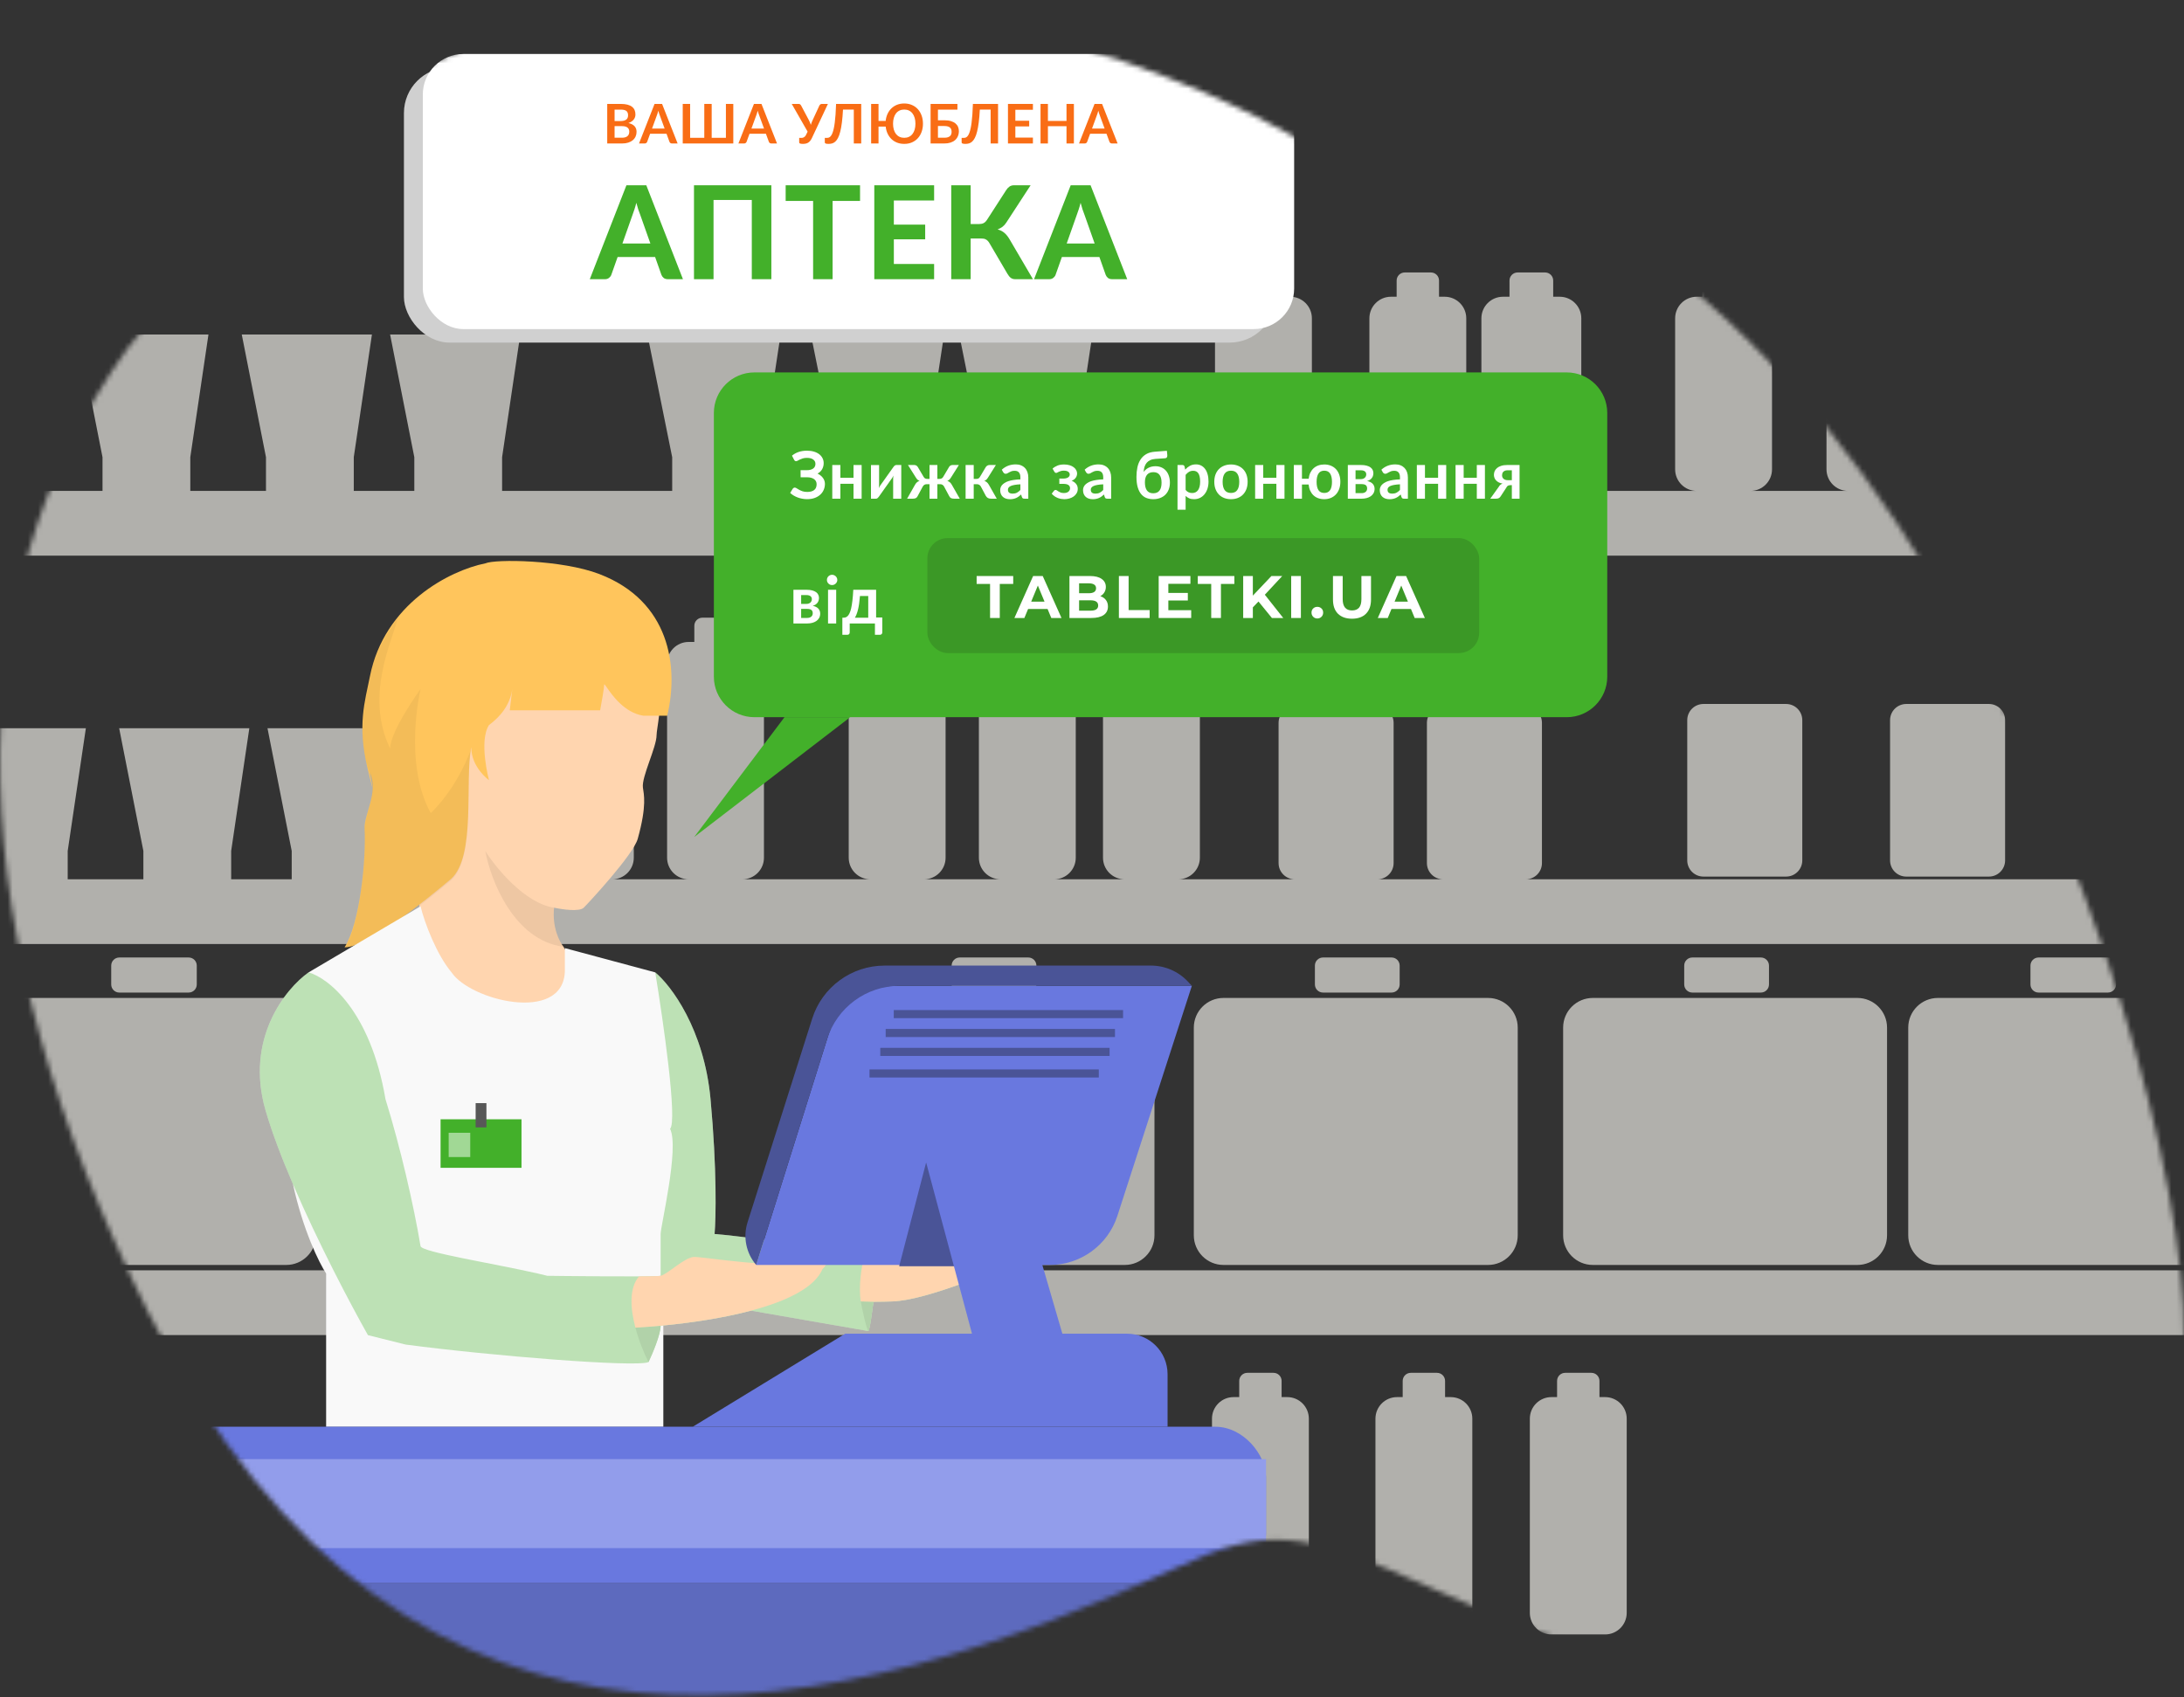 <svg width="431" height="335" viewBox="0 0 431 335" fill="none" xmlns="http://www.w3.org/2000/svg">
<rect x="0" y="0" width="431" height="335" fill="#333333" stroke="none"/>
<mask id="mask0" mask-type="alpha" maskUnits="userSpaceOnUse" x="0" y="0" width="431" height="335">
<path d="M29.272 259.032C80.876 362.3 167.791 339.125 232.279 309.413C249.519 301.47 256.248 301.551 282.519 313.482C397.019 365.482 424.368 298.796 430.046 273.758C439.519 231.982 378.019 24.982 257.019 27.982C257.019 27.982 205.51 -4.293 136.019 0.482C79.438 4.37 59.519 25.982 25.019 68.982C-9.981 117.982 -7.981 184.482 29.272 259.032Z" fill="#EFEEE9"/>
</mask>
<g mask="url(#mask0)">
<path fill-rule="evenodd" clip-rule="evenodd" d="M270.242 62.832C270.242 60.48 272.149 58.573 274.501 58.573H275.619V55.379C275.619 54.497 276.334 53.782 277.216 53.782H282.386C283.268 53.782 283.983 54.497 283.983 55.379V58.573H285.1C287.453 58.573 289.359 60.48 289.359 62.832V92.644C289.359 94.996 287.453 96.903 285.1 96.903H296.605C294.253 96.903 292.346 94.996 292.346 92.644V62.832C292.346 60.48 294.253 58.573 296.605 58.573H297.891V55.379C297.891 54.497 298.606 53.782 299.488 53.782H304.919C305.801 53.782 306.516 54.497 306.516 55.379V58.573H307.802C310.154 58.573 312.06 60.48 312.06 62.832V92.644C312.06 94.996 310.154 96.903 307.802 96.903H334.839C332.487 96.903 330.58 94.996 330.58 92.644V62.832C330.58 60.48 332.487 58.573 334.839 58.573H335.957V55.379C335.957 54.497 336.672 53.782 337.554 53.782H342.723C343.605 53.782 344.32 54.497 344.32 55.379V58.573H345.438C347.79 58.573 349.697 60.48 349.697 62.832V92.644C349.697 94.996 347.79 96.903 345.438 96.903H364.709C362.357 96.903 360.45 94.996 360.45 92.644V62.832C360.45 60.48 362.357 58.573 364.709 58.573H365.995V55.379C365.995 54.497 366.71 53.782 367.592 53.782H373.022C373.904 53.782 374.62 54.497 374.62 55.379V58.573H375.905C378.257 58.573 380.164 60.48 380.164 62.832V92.644C380.164 94.996 378.257 96.903 375.905 96.903H389.202C386.85 96.903 384.943 94.996 384.943 92.644V62.832C384.943 60.48 386.85 58.573 389.202 58.573H390.488V55.379C390.488 54.497 391.203 53.782 392.085 53.782H397.516C398.398 53.782 399.113 54.497 399.113 55.379V58.573H400.399C402.751 58.573 404.658 60.48 404.658 62.832V92.644C404.658 94.996 402.751 96.903 400.399 96.903H425.644C423.292 96.903 421.385 94.996 421.385 92.644V62.832C421.385 60.48 423.292 58.573 425.644 58.573H426.929V55.379C426.929 54.497 427.644 53.782 428.526 53.782H433.957C434.839 53.782 435.554 54.497 435.554 55.379V58.573H436.84C439.192 58.573 441.099 60.48 441.099 62.832V92.644C441.099 94.996 439.192 96.903 436.84 96.903H441.099V109.68H-8.743V96.903H20.23V90.249L15.451 66.026H41.139L37.555 90.249V96.903H52.49V90.249L47.711 66.026H73.399L69.815 90.249V96.903H81.763V90.249L76.984 66.026H102.672L99.087 90.249V96.903H132.653V90.249L127.763 66.026H154.048L150.38 90.249V96.903H164.912V90.249L160.022 66.026H186.308L182.64 90.249V96.903H194.185V90.249L189.295 66.026H215.58L211.913 90.249V96.903H244.034C241.682 96.903 239.775 94.996 239.775 92.644V62.832C239.775 60.48 241.682 58.573 244.034 58.573H245.152V55.379C245.152 54.497 245.867 53.782 246.749 53.782H251.918C252.8 53.782 253.515 54.497 253.515 55.379V58.573H254.633C256.985 58.573 258.892 60.48 258.892 62.832V92.644C258.892 94.996 256.985 96.903 254.633 96.903H274.501C272.149 96.903 270.242 94.996 270.242 92.644V62.832ZM57.568 173.563H45.62V167.973L49.204 143.75H23.516L28.295 167.973V173.563H13.36V167.973L16.945 143.75H-8.743L-3.964 167.973V173.563H-8.743V186.339H441.099V173.563H301.1C302.864 173.563 304.294 172.132 304.294 170.368V142.686C304.294 140.922 302.864 139.492 301.1 139.492H284.787C283.023 139.492 281.593 140.922 281.593 142.686V170.368C281.593 172.132 283.023 173.563 284.787 173.563H271.828C273.592 173.563 275.022 172.132 275.022 170.368V142.686C275.022 140.922 273.592 139.492 271.828 139.492H255.515C253.751 139.492 252.32 140.922 252.32 142.686V170.368C252.32 172.132 253.751 173.563 255.515 173.563H232.529C234.881 173.563 236.788 171.656 236.788 169.304V130.974C236.788 128.622 234.881 126.715 232.529 126.715H231.411V123.521C231.411 122.639 230.696 121.924 229.814 121.924H224.645C223.763 121.924 223.048 122.639 223.048 123.521V126.715H221.93C219.578 126.715 217.671 128.622 217.671 130.974V169.304C217.671 171.656 219.578 173.563 221.93 173.563H208.036C210.388 173.563 212.295 171.656 212.295 169.304V130.974C212.295 128.622 210.388 126.715 208.036 126.715H206.918V123.521C206.918 122.639 206.203 121.924 205.321 121.924H200.152C199.269 121.924 198.554 122.639 198.554 123.521V126.715H197.437C195.085 126.715 193.178 128.622 193.178 130.974V169.304C193.178 171.656 195.085 173.563 197.437 173.563H182.348C184.7 173.563 186.606 171.656 186.606 169.304V130.974C186.606 128.622 184.7 126.715 182.348 126.715H181.23V123.521C181.23 122.639 180.515 121.924 179.633 121.924H174.463C173.581 121.924 172.866 122.639 172.866 123.521V126.715H171.749C169.396 126.715 167.49 128.622 167.49 130.974V169.304C167.49 171.656 169.396 173.563 171.749 173.563H146.504C148.856 173.563 150.762 171.656 150.762 169.304V130.974C150.762 128.622 148.856 126.715 146.504 126.715H145.386V123.521C145.386 122.639 144.671 121.924 143.789 121.924H138.619C137.737 121.924 137.022 122.639 137.022 123.521V126.715H135.904C133.552 126.715 131.646 128.622 131.646 130.974V169.304C131.646 171.656 133.552 173.563 135.904 173.563H120.815C123.167 173.563 125.074 171.656 125.074 169.304V130.974C125.074 128.622 123.167 126.715 120.815 126.715H119.698V123.521C119.698 122.639 118.983 121.924 118.101 121.924H112.931C112.049 121.924 111.334 122.639 111.334 123.521V126.715H110.216C107.864 126.715 105.957 128.622 105.957 130.974V169.304C105.957 171.656 107.864 173.563 110.216 173.563H74.893V167.973L78.477 143.75H52.789L57.568 167.973V173.563ZM-8.743 250.754H441.099V263.531H-8.743V250.754ZM239.178 280.034C239.178 277.682 241.084 275.775 243.437 275.775H244.554V272.581C244.554 271.699 245.269 270.984 246.151 270.984H251.321C252.203 270.984 252.918 271.699 252.918 272.581V275.775H254.036C256.388 275.775 258.294 277.682 258.294 280.034V318.364C258.294 320.716 256.388 322.623 254.036 322.623H243.437C241.084 322.623 239.178 320.716 239.178 318.364V280.034ZM275.696 275.775C273.344 275.775 271.437 277.682 271.437 280.034V318.364C271.437 320.716 273.344 322.623 275.696 322.623H286.295C288.647 322.623 290.554 320.716 290.554 318.364V280.034C290.554 277.682 288.647 275.775 286.295 275.775H285.177V272.581C285.177 271.699 284.462 270.984 283.58 270.984H278.411C277.529 270.984 276.814 271.699 276.814 272.581V275.775H275.696ZM301.905 280.034C301.905 277.682 303.811 275.775 306.164 275.775H307.281V272.581C307.281 271.699 307.996 270.984 308.878 270.984H314.048C314.93 270.984 315.645 271.699 315.645 272.581V275.775H316.763C319.115 275.775 321.022 277.682 321.022 280.034V318.364C321.022 320.716 319.115 322.623 316.763 322.623H306.164C303.811 322.623 301.905 320.716 301.905 318.364V280.034ZM376.19 138.959C374.425 138.959 372.995 140.389 372.995 142.153V169.836C372.995 171.6 374.425 173.03 376.19 173.03H392.502C394.267 173.03 395.697 171.6 395.697 169.836V142.153C395.697 140.389 394.267 138.959 392.502 138.959H376.19ZM413.619 142.153C413.619 140.389 415.049 138.959 416.813 138.959H433.126C434.89 138.959 436.32 140.389 436.32 142.153V169.836C436.32 171.6 434.89 173.03 433.126 173.03H416.813C415.049 173.03 413.619 171.6 413.619 169.836V142.153ZM336.164 138.959C334.4 138.959 332.969 140.389 332.969 142.153V169.836C332.969 171.6 334.4 173.03 336.164 173.03H352.477C354.241 173.03 355.671 171.6 355.671 169.836V142.153C355.671 140.389 354.241 138.959 352.477 138.959H336.164ZM235.593 202.842C235.593 199.608 238.215 196.986 241.449 196.986H293.659C296.893 196.986 299.515 199.608 299.515 202.842V243.834C299.515 247.068 296.893 249.69 293.659 249.69H241.449C238.215 249.69 235.593 247.068 235.593 243.834V202.842ZM261.086 195.922C260.204 195.922 259.489 195.207 259.489 194.324V190.598C259.489 189.716 260.204 189.001 261.086 189.001H274.619C275.501 189.001 276.216 189.716 276.216 190.598V194.324C276.216 195.207 275.501 195.922 274.619 195.922H261.086ZM163.905 202.842C163.905 199.608 166.527 196.986 169.761 196.986H221.971C225.205 196.986 227.827 199.608 227.827 202.842V243.834C227.827 247.068 225.205 249.69 221.971 249.69H169.761C166.527 249.69 163.905 247.068 163.905 243.834V202.842ZM189.398 195.922C188.516 195.922 187.801 195.207 187.801 194.324V190.598C187.801 189.716 188.516 189.001 189.398 189.001H202.931C203.813 189.001 204.528 189.716 204.528 190.598V194.324C204.528 195.207 203.813 195.922 202.931 195.922H189.398ZM308.476 202.842C308.476 199.608 311.098 196.986 314.332 196.986H366.542C369.776 196.986 372.398 199.608 372.398 202.842V243.834C372.398 247.068 369.776 249.69 366.542 249.69H314.332C311.098 249.69 308.476 247.068 308.476 243.834V202.842ZM333.969 195.922C333.087 195.922 332.372 195.207 332.372 194.324V190.598C332.372 189.716 333.087 189.001 333.969 189.001H347.502C348.384 189.001 349.099 189.716 349.099 190.598V194.324C349.099 195.207 348.384 195.922 347.502 195.922H333.969ZM376.58 202.842C376.58 199.608 379.202 196.986 382.436 196.986H435.243C438.477 196.986 441.099 199.608 441.099 202.842V243.834C441.099 247.068 438.477 249.69 435.243 249.69H382.436C379.202 249.69 376.58 247.068 376.58 243.834V202.842ZM402.296 195.922C401.414 195.922 400.699 195.207 400.699 194.324V190.598C400.699 189.716 401.414 189.001 402.296 189.001H415.986C416.868 189.001 417.583 189.716 417.583 190.598V194.324C417.583 195.207 416.868 195.922 415.986 195.922H402.296ZM-2.172 202.842C-2.172 199.608 0.45 196.986 3.684 196.986H56.491C59.725 196.986 62.347 199.608 62.347 202.842V243.834C62.347 247.068 59.725 249.69 56.491 249.69H3.684C0.45 249.69 -2.172 247.068 -2.172 243.834V202.842ZM23.544 195.922C22.662 195.922 21.947 195.207 21.947 194.324V190.598C21.947 189.716 22.662 189.001 23.544 189.001H37.234C38.116 189.001 38.831 189.716 38.831 190.598V194.324C38.831 195.207 38.116 195.922 37.234 195.922H23.544Z" fill="#DDDCD7" fill-opacity="0.74"/>
<path d="M83.791 163.992C84.643 166.761 83.436 174.906 82.727 178.632C83.259 183.867 85.016 194.976 87.784 197.531C91.244 200.725 103.755 203.653 107.481 203.387C111.208 203.121 113.337 195.135 113.603 193.272C113.816 191.782 112.095 188.392 111.208 186.884C110.409 185.908 108.919 182.998 109.345 179.165C110.942 179.52 114.349 180.016 115.2 179.165C116.265 178.1 124.974 168.708 125.848 165.59C127.711 158.935 127.038 156.758 126.873 155.438C126.606 153.308 129.574 147.489 129.574 145.094C129.574 142.698 134.099 126.994 121.056 119.541C108.014 112.088 92.841 114.749 86.986 117.411C81.129 120.073 76.074 131.226 75.806 135.245C75.54 139.238 72.878 151.216 82.194 157.604C82.46 159.024 83.153 162.289 83.791 163.992Z" fill="#FFD5AF"/>
<path d="M109.345 179.165C108.919 182.998 110.41 185.909 111.208 186.885C101.413 185.607 96.834 173.753 95.77 167.986C97.899 171.357 103.595 178.314 109.345 179.165Z" fill="black" fill-opacity="0.07"/>
<path fill-rule="evenodd" clip-rule="evenodd" d="M101.093 136.007L100.599 140.207H114.5H118.433C118.699 138.787 119.231 135.788 119.231 135.149C119.231 134.942 119.411 135.201 119.764 135.712C120.774 137.17 123.205 140.68 126.951 141.271H131.677C134 131.5 132.145 118.646 118.303 113.323C110.85 110.456 97.724 110.342 95.808 111.193C88.71 112.613 75.854 119.228 73 133.5C72 138.5 70.5 143.118 72.5 151.5C74.5 159.882 72.824 152.1 73 152.5C74.755 156.485 71.797 160.777 71.95 163.6C72.273 169.571 71.065 182.247 68 187C72.52 187 83.8 177.9 89 173.5C94 169 91.667 154 93 147.5C93 151.5 96.5 154 96.5 154C96.5 154 94.439 146.303 96.5 143.118C98.736 141.47 100.67 139.132 101.093 136.007Z" fill="#FFC55C"/>
<path d="M68 187.27C72.52 187.27 83.8 178.17 89 173.77C94 169.27 91.667 154.27 93 147.77C90 156.014 85 160.5 85 160.5C79.5 150.5 83 136 83 136C83 136 77 144.274 77 147.77C71.95 137.433 77.333 126.693 78.5 122C69.5 134 71 147.77 73 152.77C74.617 156.813 71.797 161.048 71.95 163.87C72.273 169.842 71.065 182.517 68 187.27Z" fill="black" fill-opacity="0.05"/>
<path d="M60.899 191.939L82.992 178.896C83.79 182.179 86.186 188.479 89.114 191.939C90.949 194.691 96.333 197.186 101.358 197.769C106.539 198.371 111.338 196.942 111.473 191.673V187.148L129.307 191.939C132.413 194.512 138.943 203.119 140.221 216.96C141.498 230.801 141.285 240.472 141.019 243.578C147.851 244.11 162.42 246.399 163.91 247.038C164.952 247.484 167.573 248.002 170.565 247.867C172.927 247.761 175.521 247.248 177.752 245.973C179.615 244.909 180.946 245.973 181.744 245.973C182.383 245.973 184.672 247.393 185.737 248.103C189.996 247.837 198.62 247.038 199.046 245.973C199.578 244.643 203.039 247.837 200.111 249.168C197.183 250.498 183.075 256.621 176.155 256.887C175.091 256.928 173.821 256.949 172.428 256.955C172.215 257.435 171.807 262.078 171.363 262.743L148.206 258.71C142.712 260.17 136.452 261.099 130.904 261.637V281.641H64.359V251.383C63.008 249.314 59.806 242.886 57.808 233.729C55.578 228.534 53.638 223.455 52.381 219.089C48.336 205.035 56.374 195.133 60.899 191.939Z" fill="#F9F9F9"/>
<path opacity="0.5" d="M52.381 219.092C48.336 205.038 56.374 195.136 60.899 191.942C64.728 193.006 73.122 199.501 76.071 216.962C78.999 226.367 81.661 237.991 82.992 245.976C83.19 247.162 97.621 249.433 106.15 251.385C106.809 251.536 107.433 251.685 108.013 251.832C108.866 251.843 109.859 251.855 110.941 251.867C115.683 251.917 122.145 251.965 126.113 251.945C128.399 251.934 130.032 251.9 130.372 251.832V243.58C130.372 241.983 134.098 226.545 132.235 222.818C133.726 221.339 130.904 201.617 129.307 191.942C132.413 194.515 138.943 203.121 140.221 216.962C141.498 230.804 141.285 240.475 141.019 243.58C147.851 244.113 162.42 246.402 163.91 247.041C164.952 247.487 167.573 248.005 170.565 247.87C172.927 247.764 175.521 247.251 177.752 245.976C179.615 244.911 180.946 245.976 181.744 245.976C182.383 245.976 184.672 247.396 185.737 248.105C189.996 247.839 198.62 247.041 199.046 245.976C199.578 244.645 203.039 247.839 200.111 249.17C197.183 250.501 183.075 256.623 176.155 256.889C175.091 256.93 173.821 256.951 172.428 256.957C172.215 257.438 171.807 262.081 171.363 262.745L148.206 258.713C142.712 260.172 136.452 261.101 130.904 261.639C130.726 261.657 130.549 261.674 130.372 261.69C130.372 263.401 128.775 267.188 127.976 268.867C125.634 269.932 96.922 267.642 80.064 265.407L72.611 263.544C69.125 257.366 62.755 245.261 57.808 233.732C55.578 228.536 53.638 223.458 52.381 219.092Z" fill="#43B02A" fill-opacity="0.65"/>
<path d="M130.372 261.687C128.888 261.826 127.458 261.936 126.113 262.021C125.871 262.036 125.63 262.051 125.393 262.065C126.09 264.709 127.135 267.211 127.977 268.865C128.775 267.185 130.372 263.398 130.372 261.687Z" fill="#B1D2A9"/>
<path d="M172.429 256.955C172.216 257.435 171.808 262.078 171.364 262.742C170.886 262.053 170.054 257.958 169.883 256.951L169.873 256.886L172.429 256.955Z" fill="#B1D2A9"/>
<path d="M159.385 249.17C164.07 248.105 163.289 249.614 162.313 250.501C161.256 252.989 158.402 254.992 154.594 256.591C154.132 256.785 153.655 256.973 153.166 257.155C151.622 257.731 149.953 258.249 148.206 258.713C142.712 260.172 136.452 261.101 130.904 261.639C130.726 261.657 130.548 261.673 130.372 261.69C128.887 261.828 127.458 261.939 126.113 262.024C125.87 262.039 125.63 262.054 125.392 262.067C124.4 258.303 124.112 254.249 126.113 251.945C128.398 251.933 130.032 251.9 130.372 251.832C131.703 251.566 135.163 248.105 137.026 248.105C138.889 248.105 153.529 250.501 159.385 249.17Z" fill="#FFD5AF"/>
<path d="M181.744 245.976C180.946 245.976 179.615 244.911 177.752 245.976C175.521 247.251 172.927 247.763 170.565 247.87C170.036 249.913 169.378 253.864 169.872 256.889L172.428 256.957C173.821 256.951 175.091 256.93 176.155 256.889C183.075 256.623 197.183 250.501 200.111 249.17C203.039 247.839 199.578 244.645 199.046 245.976C198.62 247.041 189.996 247.839 185.737 248.105C184.672 247.396 182.383 245.976 181.744 245.976Z" fill="#FFD5AF"/>
<rect x="86.945" y="220.936" width="15.971" height="9.582" fill="#43B02A"/>
<rect x="93.866" y="217.747" width="2.129" height="4.791" fill="#585858"/>
<rect opacity="0.5" x="88.542" y="223.6" width="4.259" height="4.791" fill="white"/>
<rect x="79.713" y="13.322" width="171.952" height="54.301" rx="9" fill="#D0D0D0"/>
<rect x="83.44" y="10.659" width="171.952" height="54.301" rx="8" fill="white"/>
<path d="M122.753 27.187C123.023 27.187 123.25 27.155 123.434 27.09C123.617 27.025 123.763 26.939 123.871 26.831C123.983 26.723 124.062 26.597 124.109 26.453C124.159 26.309 124.184 26.156 124.184 25.994C124.184 25.825 124.157 25.673 124.103 25.54C124.049 25.404 123.965 25.288 123.85 25.195C123.734 25.098 123.585 25.024 123.401 24.973C123.221 24.923 123.004 24.898 122.748 24.898H121.285V27.187H122.753ZM121.285 21.636V23.893H122.44C122.937 23.893 123.311 23.803 123.563 23.623C123.819 23.443 123.947 23.157 123.947 22.765C123.947 22.358 123.832 22.068 123.601 21.895C123.371 21.723 123.011 21.636 122.521 21.636H121.285ZM122.521 20.513C123.032 20.513 123.47 20.562 123.833 20.659C124.197 20.756 124.494 20.895 124.724 21.075C124.958 21.255 125.129 21.473 125.237 21.728C125.345 21.984 125.399 22.272 125.399 22.592C125.399 22.776 125.372 22.952 125.318 23.121C125.264 23.287 125.18 23.443 125.064 23.591C124.953 23.735 124.809 23.866 124.632 23.985C124.46 24.104 124.253 24.205 124.011 24.288C125.084 24.529 125.621 25.108 125.621 26.026C125.621 26.357 125.558 26.663 125.432 26.944C125.306 27.225 125.122 27.468 124.881 27.673C124.64 27.875 124.343 28.033 123.99 28.148C123.637 28.264 123.234 28.321 122.78 28.321H119.832V20.513H122.521Z" fill="#F96D15"/>
<path d="M131.16 25.373L130.21 22.776C130.163 22.66 130.114 22.524 130.064 22.365C130.013 22.207 129.963 22.036 129.913 21.852C129.866 22.036 129.817 22.209 129.767 22.371C129.716 22.529 129.668 22.668 129.621 22.786L128.676 25.373H131.16ZM133.725 28.321H132.602C132.476 28.321 132.373 28.291 132.294 28.229C132.215 28.165 132.155 28.085 132.116 27.992L131.533 26.399H128.298L127.715 27.992C127.686 28.075 127.63 28.15 127.548 28.218C127.465 28.287 127.36 28.321 127.234 28.321H126.106L129.173 20.513H130.658L133.725 28.321Z" fill="#F96D15"/>
<path d="M144.712 20.513V28.321H134.734V20.513H136.191V27.203H138.988V20.513H140.446V27.203H143.254V20.513H144.712Z" fill="#F96D15"/>
<path d="M150.776 25.373L149.825 22.776C149.778 22.66 149.73 22.524 149.679 22.365C149.629 22.207 149.579 22.036 149.528 21.852C149.481 22.036 149.433 22.209 149.382 22.371C149.332 22.529 149.283 22.668 149.237 22.786L148.292 25.373H150.776ZM153.34 28.321H152.217C152.091 28.321 151.989 28.291 151.909 28.229C151.83 28.165 151.771 28.085 151.731 27.992L151.148 26.399H147.914L147.331 27.992C147.302 28.075 147.246 28.15 147.163 28.218C147.08 28.287 146.976 28.321 146.85 28.321H145.721L148.788 20.513H150.273L153.34 28.321Z" fill="#F96D15"/>
<path d="M163.384 20.513L160.231 27.236C160.119 27.47 160.001 27.662 159.875 27.814C159.749 27.965 159.612 28.084 159.464 28.17C159.32 28.256 159.164 28.316 158.995 28.348C158.829 28.384 158.651 28.402 158.46 28.402C158.201 28.402 158.012 28.379 157.893 28.332C157.774 28.285 157.715 28.217 157.715 28.127V27.22H158.136C158.215 27.22 158.296 27.212 158.379 27.198C158.462 27.183 158.543 27.155 158.622 27.111C158.705 27.068 158.784 27.007 158.86 26.928C158.935 26.849 159.005 26.744 159.07 26.615L159.378 25.988L156.246 20.513H157.607C157.733 20.513 157.834 20.544 157.909 20.605C157.985 20.666 158.048 20.744 158.098 20.837L159.616 23.699C159.698 23.857 159.772 24.014 159.837 24.169C159.905 24.323 159.965 24.482 160.015 24.644C160.109 24.32 160.229 24.005 160.377 23.699L161.7 20.837C161.739 20.758 161.799 20.684 161.878 20.616C161.957 20.547 162.058 20.513 162.18 20.513H163.384Z" fill="#F96D15"/>
<path d="M169.957 28.321H168.494V21.631H166.361C166.31 22.61 166.238 23.458 166.145 24.174C166.055 24.887 165.945 25.495 165.815 25.999C165.689 26.5 165.544 26.906 165.378 27.22C165.216 27.533 165.038 27.777 164.843 27.954C164.649 28.127 164.44 28.245 164.217 28.31C163.994 28.372 163.76 28.402 163.515 28.402C163.256 28.402 163.067 28.379 162.948 28.332C162.829 28.285 162.77 28.217 162.77 28.127V27.22H163.186C163.279 27.22 163.373 27.209 163.467 27.187C163.564 27.166 163.659 27.12 163.753 27.052C163.85 26.98 163.944 26.878 164.034 26.744C164.127 26.611 164.215 26.433 164.298 26.21C164.385 25.983 164.464 25.706 164.536 25.378C164.611 25.051 164.678 24.657 164.736 24.196C164.797 23.735 164.849 23.202 164.892 22.597C164.939 21.989 164.973 21.294 164.995 20.513H169.957V28.321Z" fill="#F96D15"/>
<path d="M178.447 27.203C178.792 27.203 179.102 27.139 179.375 27.009C179.649 26.879 179.879 26.694 180.067 26.453C180.257 26.212 180.403 25.92 180.504 25.578C180.605 25.233 180.655 24.846 180.655 24.417C180.655 23.989 180.605 23.604 180.504 23.262C180.403 22.916 180.257 22.623 180.067 22.381C179.879 22.137 179.649 21.95 179.375 21.82C179.102 21.69 178.792 21.625 178.447 21.625C178.101 21.625 177.792 21.69 177.518 21.82C177.244 21.95 177.012 22.137 176.821 22.381C176.634 22.623 176.49 22.916 176.389 23.262C176.289 23.604 176.238 23.989 176.238 24.417C176.238 24.846 176.289 25.233 176.389 25.578C176.49 25.92 176.634 26.212 176.821 26.453C177.012 26.694 177.244 26.879 177.518 27.009C177.792 27.139 178.101 27.203 178.447 27.203ZM174.78 23.872C174.834 23.368 174.957 22.905 175.148 22.484C175.342 22.063 175.598 21.699 175.914 21.393C176.231 21.087 176.602 20.85 177.027 20.68C177.455 20.511 177.928 20.427 178.447 20.427C179.012 20.427 179.521 20.528 179.975 20.729C180.432 20.927 180.821 21.204 181.141 21.561C181.462 21.917 181.708 22.34 181.881 22.83C182.054 23.316 182.14 23.845 182.14 24.417C182.14 24.989 182.054 25.52 181.881 26.01C181.708 26.496 181.462 26.917 181.141 27.273C180.821 27.626 180.432 27.904 179.975 28.105C179.521 28.303 179.012 28.402 178.447 28.402C177.932 28.402 177.46 28.319 177.032 28.154C176.607 27.985 176.236 27.749 175.92 27.446C175.607 27.144 175.353 26.784 175.158 26.366C174.964 25.949 174.84 25.49 174.786 24.989H173.371V28.321H171.913V20.513H173.371V23.872H174.78Z" fill="#F96D15"/>
<path d="M186.367 27.187C186.637 27.187 186.862 27.158 187.042 27.101C187.226 27.04 187.373 26.957 187.485 26.852C187.596 26.748 187.676 26.626 187.722 26.485C187.769 26.345 187.793 26.194 187.793 26.032C187.793 25.855 187.769 25.695 187.722 25.551C187.676 25.407 187.596 25.287 187.485 25.189C187.373 25.088 187.227 25.011 187.047 24.957C186.867 24.903 186.642 24.876 186.372 24.876H185.098V27.187H186.367ZM186.372 23.742C186.88 23.742 187.314 23.798 187.674 23.91C188.037 24.021 188.333 24.174 188.559 24.369C188.79 24.559 188.959 24.786 189.067 25.049C189.175 25.308 189.229 25.587 189.229 25.886C189.229 26.253 189.164 26.586 189.034 26.885C188.908 27.183 188.723 27.441 188.478 27.657C188.234 27.869 187.933 28.033 187.577 28.148C187.224 28.264 186.821 28.321 186.367 28.321H183.646V20.513H188.943V21.636H185.098V23.742H186.372Z" fill="#F96D15"/>
<path d="M196.96 28.321H195.497V21.631H193.364C193.313 22.61 193.241 23.458 193.148 24.174C193.058 24.887 192.948 25.495 192.818 25.999C192.692 26.5 192.547 26.906 192.381 27.22C192.219 27.533 192.041 27.777 191.846 27.954C191.652 28.127 191.443 28.245 191.22 28.31C190.997 28.372 190.763 28.402 190.518 28.402C190.259 28.402 190.07 28.379 189.951 28.332C189.832 28.285 189.773 28.217 189.773 28.127V27.22H190.189C190.282 27.22 190.376 27.209 190.47 27.187C190.567 27.166 190.662 27.12 190.756 27.052C190.853 26.98 190.946 26.878 191.036 26.744C191.13 26.611 191.218 26.433 191.301 26.21C191.387 25.983 191.467 25.706 191.539 25.378C191.614 25.051 191.681 24.657 191.738 24.196C191.8 23.735 191.852 23.202 191.895 22.597C191.942 21.989 191.976 21.294 191.998 20.513H196.96V28.321Z" fill="#F96D15"/>
<path d="M200.374 21.669V23.834H203.106V24.952H200.374V27.16H203.841V28.321H198.916V20.513H203.841V21.669H200.374Z" fill="#F96D15"/>
<path d="M211.926 20.513V28.321H210.468V24.909H206.802V28.321H205.344V20.513H206.802V23.872H210.468V20.513H211.926Z" fill="#F96D15"/>
<path d="M217.99 25.373L217.04 22.776C216.993 22.66 216.944 22.524 216.894 22.365C216.843 22.207 216.793 22.036 216.743 21.852C216.696 22.036 216.647 22.209 216.597 22.371C216.546 22.529 216.498 22.668 216.451 22.786L215.506 25.373H217.99ZM220.555 28.321H219.432C219.306 28.321 219.203 28.291 219.124 28.229C219.045 28.165 218.985 28.085 218.946 27.992L218.362 26.399H215.128L214.545 27.992C214.516 28.075 214.46 28.15 214.378 28.218C214.295 28.287 214.19 28.321 214.064 28.321H212.936L216.003 20.513H217.488L220.555 28.321Z" fill="#F96D15"/>
<path d="M128.349 48.07L126.343 42.397C126.223 42.099 126.096 41.75 125.959 41.349C125.832 40.941 125.704 40.502 125.576 40.033C125.457 40.511 125.329 40.953 125.193 41.362C125.065 41.771 124.942 42.125 124.822 42.423L122.829 48.07H128.349ZM134.775 55.11H131.811C131.479 55.11 131.206 55.033 130.993 54.88C130.789 54.718 130.636 54.514 130.533 54.267L129.281 50.727H121.884L120.632 54.267C120.555 54.48 120.406 54.675 120.184 54.854C119.971 55.025 119.703 55.11 119.379 55.11H116.39L123.621 36.571H127.544L134.775 55.11Z" fill="#43B02A"/>
<path d="M152.222 55.11H148.363V39.471H140.812V55.11H136.954V36.571H152.222V55.11Z" fill="#43B02A"/>
<path d="M169.726 39.663H164.309V55.11H160.463V39.663H155.046V36.571H169.726V39.663Z" fill="#43B02A"/>
<path d="M176.396 39.574V44.339H182.58V47.239H176.396V52.107H184.343V55.11H172.537V36.571H184.343V39.574H176.396Z" fill="#43B02A"/>
<path d="M203.846 55.11H200.345C199.996 55.11 199.702 55.02 199.463 54.842C199.225 54.654 199.003 54.382 198.799 54.024L195.26 47.993C195.158 47.815 195.047 47.665 194.928 47.546C194.817 47.427 194.693 47.333 194.557 47.265C194.429 47.188 194.28 47.137 194.11 47.112C193.948 47.086 193.765 47.073 193.56 47.073H191.555V55.11H187.722V36.571H191.555V44.224H193.228C193.56 44.224 193.85 44.165 194.097 44.045C194.344 43.926 194.574 43.705 194.787 43.381L198.531 37.58C198.709 37.282 198.927 37.039 199.182 36.852C199.438 36.665 199.744 36.571 200.102 36.571H203.386L198.582 43.943C198.369 44.275 198.117 44.552 197.828 44.774C197.538 44.987 197.219 45.157 196.87 45.285C197.415 45.429 197.875 45.668 198.249 46C198.624 46.324 198.978 46.779 199.31 47.367L203.846 55.11Z" fill="#43B02A"/>
<path d="M216.023 48.07L214.017 42.397C213.898 42.099 213.77 41.75 213.634 41.349C213.506 40.941 213.378 40.502 213.251 40.033C213.131 40.511 213.004 40.953 212.867 41.362C212.739 41.771 212.616 42.125 212.497 42.423L210.504 48.07H216.023ZM222.45 55.11H219.486C219.153 55.11 218.881 55.033 218.668 54.88C218.463 54.718 218.31 54.514 218.208 54.267L216.956 50.727H209.558L208.306 54.267C208.229 54.48 208.08 54.675 207.859 54.854C207.646 55.025 207.378 55.11 207.054 55.11H204.064L211.296 36.571H215.218L222.45 55.11Z" fill="#43B02A"/>
<path d="M220.508 240.001L235.206 194.59H176.81C170.694 194.59 165.285 198.561 163.453 204.396L149.23 249.689H207.188C213.259 249.689 218.639 245.777 220.508 240.001Z" fill="#6978DF"/>
<path d="M160.284 201.061L147.521 241.285C146.598 244.193 147.244 247.372 149.23 249.689L163.233 205.097C165.196 198.844 170.991 194.59 177.544 194.59H235.206L234.445 193.774C232.553 191.748 229.906 190.598 227.134 190.598H174.581C168.045 190.598 162.261 194.831 160.284 201.061Z" fill="#4A5497"/>
<rect width="45.251" height="1.597" transform="matrix(-1 0 0 1 221.631 199.378)" fill="#4A5497"/>
<rect width="45.251" height="1.597" transform="matrix(-1 0 0 1 220.034 203.106)" fill="#4A5497"/>
<rect width="45.251" height="1.597" transform="matrix(-1 0 0 1 218.97 206.835)" fill="#4A5497"/>
<rect width="45.251" height="1.597" transform="matrix(-1 0 0 1 216.84 211.094)" fill="#4A5497"/>
<path d="M177.445 249.95L182.769 229.454L200.869 249.95H177.445Z" fill="#4A5497"/>
<path d="M209.652 263.259L199.803 229.454H182.768L191.818 263.259H166.797L136.719 281.625H166.797H230.414V271.259C230.414 266.84 226.832 263.259 222.414 263.259H209.652Z" fill="#6978DF"/>
<rect width="205.49" height="22.891" transform="matrix(1 0 0 -1 38.501 335.398)" fill="#5D6ABE"/>
<rect x="32.112" y="281.627" width="217.735" height="30.877" rx="10" fill="#6978DF"/>
<rect width="217.735" height="17.568" transform="matrix(1 0 0 -1 32.112 305.587)" fill="#929DEB"/>
<path d="M140.879 81.511C140.879 77.093 144.461 73.511 148.879 73.511H309.182C313.6 73.511 317.182 77.093 317.182 81.511V133.569C317.182 137.987 313.6 141.569 309.182 141.569H167.778H154.815H148.879C144.461 141.569 140.879 137.987 140.879 133.569V81.511Z" fill="#43B02A"/>
<path d="M154.815 141.569L136.99 165.227L167.778 141.569H154.815Z" fill="#43B02A"/>
<path d="M156.293 89.947C156.656 89.636 157.086 89.394 157.583 89.221C158.084 89.048 158.64 88.962 159.249 88.962C159.754 88.962 160.21 89.022 160.617 89.143C161.027 89.264 161.375 89.435 161.66 89.655C161.945 89.871 162.164 90.13 162.315 90.433C162.47 90.731 162.548 91.06 162.548 91.418C162.548 91.859 162.447 92.259 162.243 92.617C162.045 92.972 161.742 93.259 161.336 93.479C161.552 93.583 161.749 93.706 161.926 93.849C162.107 93.987 162.261 94.143 162.386 94.316C162.516 94.484 162.615 94.668 162.684 94.867C162.758 95.065 162.794 95.277 162.794 95.502C162.794 95.925 162.714 96.321 162.555 96.688C162.399 97.055 162.17 97.375 161.868 97.647C161.569 97.919 161.202 98.135 160.766 98.295C160.329 98.451 159.83 98.529 159.268 98.529C158.94 98.529 158.618 98.498 158.303 98.438C157.991 98.382 157.693 98.3 157.408 98.192C157.123 98.084 156.855 97.954 156.604 97.803C156.354 97.651 156.131 97.483 155.937 97.297L156.449 96.461C156.496 96.4 156.553 96.351 156.617 96.312C156.686 96.269 156.762 96.247 156.844 96.247C156.957 96.247 157.08 96.293 157.214 96.383C157.348 96.47 157.51 96.567 157.7 96.675C157.89 96.783 158.115 96.882 158.374 96.973C158.637 97.059 158.953 97.103 159.32 97.103C159.904 97.103 160.355 96.977 160.675 96.727C160.995 96.476 161.155 96.091 161.155 95.573C161.155 95.361 161.111 95.171 161.025 95.003C160.938 94.834 160.815 94.692 160.655 94.575C160.496 94.458 160.301 94.37 160.072 94.309C159.847 94.244 159.597 94.212 159.32 94.212H157.998L157.991 92.812H159.197C159.737 92.812 160.159 92.706 160.461 92.494C160.768 92.278 160.921 91.967 160.921 91.561C160.921 91.202 160.776 90.917 160.487 90.705C160.202 90.489 159.787 90.381 159.242 90.381C158.927 90.381 158.655 90.416 158.426 90.485C158.201 90.554 158.004 90.63 157.836 90.712C157.672 90.79 157.531 90.863 157.415 90.932C157.302 91.001 157.201 91.036 157.11 91.036C157.024 91.036 156.95 91.014 156.89 90.971C156.829 90.928 156.773 90.863 156.721 90.776L156.293 89.947Z" fill="white"/>
<path d="M170.038 91.788V98.438H168.437V95.495H165.845V98.438H164.244V91.788H165.845V94.309H168.437V91.788H170.038Z" fill="white"/>
<path d="M177.86 91.788V98.438H176.259V94.555C176.259 94.456 176.263 94.348 176.271 94.231C176.284 94.11 176.3 93.989 176.317 93.868C176.23 94.067 176.135 94.242 176.032 94.393C176.023 94.402 175.98 94.463 175.902 94.575C175.824 94.683 175.723 94.823 175.597 94.996C175.476 95.169 175.338 95.366 175.183 95.586C175.027 95.802 174.869 96.022 174.709 96.247C174.333 96.779 173.908 97.379 173.433 98.049C173.372 98.14 173.292 98.228 173.193 98.315C173.098 98.401 172.987 98.444 172.862 98.444H171.883V91.794H173.484V95.677C173.484 95.776 173.478 95.886 173.465 96.007C173.456 96.124 173.443 96.243 173.426 96.364C173.521 96.152 173.616 95.977 173.711 95.839C173.716 95.83 173.757 95.772 173.834 95.664C173.912 95.556 174.012 95.415 174.133 95.242C174.258 95.07 174.398 94.875 174.554 94.659C174.709 94.439 174.867 94.214 175.027 93.985C175.403 93.454 175.831 92.853 176.31 92.183C176.371 92.088 176.451 91.999 176.55 91.917C176.65 91.831 176.762 91.788 176.887 91.788H177.86Z" fill="white"/>
<path d="M189.404 98.438H188.295C188.01 98.438 187.794 98.395 187.647 98.308C187.5 98.222 187.383 98.081 187.297 97.887L186.312 96.046C186.23 95.886 186.119 95.767 185.981 95.69C185.847 95.612 185.69 95.573 185.508 95.573H184.983V98.438H183.434V95.573H182.902C182.725 95.573 182.567 95.612 182.429 95.69C182.291 95.767 182.181 95.886 182.099 96.046L181.113 97.887C181.027 98.081 180.91 98.222 180.763 98.308C180.617 98.395 180.4 98.438 180.115 98.438H179.013L180.569 95.696C180.677 95.502 180.8 95.342 180.938 95.216C181.077 95.087 181.254 94.987 181.47 94.918C181.31 94.862 181.174 94.782 181.062 94.678C180.949 94.57 180.841 94.43 180.737 94.257L179.182 91.788H180.446C180.593 91.788 180.727 91.827 180.848 91.904C180.973 91.978 181.07 92.079 181.139 92.209L182.267 94.121C182.349 94.259 182.444 94.363 182.552 94.432C182.665 94.497 182.812 94.529 182.993 94.529H183.434V91.788H184.983V94.529H185.391C185.573 94.529 185.722 94.497 185.839 94.432C185.96 94.363 186.061 94.259 186.143 94.121L187.271 92.209C187.34 92.079 187.435 91.978 187.556 91.904C187.682 91.827 187.82 91.788 187.971 91.788H189.229L187.673 94.257C187.569 94.43 187.461 94.57 187.349 94.678C187.236 94.782 187.1 94.862 186.94 94.918C187.157 94.987 187.334 95.087 187.472 95.216C187.61 95.342 187.733 95.502 187.841 95.696L189.404 98.438Z" fill="white"/>
<path d="M194.529 92.209C194.607 92.084 194.713 91.982 194.847 91.904C194.981 91.827 195.123 91.788 195.274 91.788H196.532L194.983 94.257C194.875 94.43 194.765 94.57 194.652 94.678C194.54 94.782 194.404 94.864 194.244 94.925C194.46 94.99 194.637 95.087 194.775 95.216C194.914 95.342 195.039 95.502 195.151 95.696L196.707 98.438H195.599C195.318 98.438 195.099 98.39 194.944 98.295C194.788 98.2 194.657 98.064 194.548 97.887L193.57 96.046C193.483 95.886 193.371 95.767 193.233 95.69C193.099 95.612 192.941 95.573 192.76 95.573H192.157V98.438H190.556V91.788H192.157V94.529H192.675C192.857 94.529 193.002 94.497 193.11 94.432C193.222 94.363 193.317 94.259 193.395 94.121L194.529 92.209Z" fill="white"/>
<path d="M201.367 95.599C200.904 95.621 200.516 95.662 200.2 95.722C199.885 95.778 199.632 95.852 199.442 95.942C199.252 96.033 199.116 96.139 199.033 96.26C198.951 96.381 198.91 96.513 198.91 96.655C198.91 96.936 198.992 97.137 199.157 97.258C199.325 97.379 199.543 97.44 199.811 97.44C200.14 97.44 200.423 97.381 200.66 97.265C200.902 97.144 201.138 96.962 201.367 96.72V95.599ZM197.698 92.715C198.463 92.014 199.383 91.665 200.459 91.665C200.848 91.665 201.196 91.729 201.503 91.859C201.81 91.984 202.069 92.162 202.281 92.391C202.492 92.615 202.652 92.885 202.76 93.201C202.873 93.516 202.929 93.862 202.929 94.238V98.438H202.203C202.052 98.438 201.935 98.416 201.853 98.373C201.771 98.326 201.706 98.233 201.659 98.094L201.516 97.615C201.347 97.766 201.183 97.9 201.023 98.017C200.863 98.129 200.697 98.224 200.524 98.302C200.351 98.38 200.166 98.438 199.967 98.477C199.772 98.52 199.556 98.542 199.319 98.542C199.038 98.542 198.778 98.505 198.541 98.431C198.303 98.354 198.098 98.239 197.925 98.088C197.752 97.937 197.618 97.749 197.523 97.524C197.428 97.299 197.381 97.038 197.381 96.74C197.381 96.571 197.409 96.405 197.465 96.241C197.521 96.072 197.612 95.912 197.737 95.761C197.867 95.61 198.033 95.467 198.236 95.333C198.439 95.199 198.688 95.083 198.982 94.983C199.28 94.884 199.625 94.804 200.019 94.743C200.412 94.678 200.861 94.64 201.367 94.627V94.238C201.367 93.793 201.272 93.464 201.082 93.253C200.892 93.037 200.617 92.928 200.258 92.928C199.999 92.928 199.783 92.959 199.61 93.019C199.442 93.08 199.293 93.149 199.163 93.227C199.033 93.3 198.915 93.367 198.807 93.428C198.703 93.488 198.586 93.518 198.457 93.518C198.344 93.518 198.249 93.49 198.171 93.434C198.094 93.374 198.031 93.304 197.983 93.227L197.698 92.715Z" fill="white"/>
<path d="M207.719 92.507C207.969 92.265 208.28 92.069 208.652 91.917C209.024 91.762 209.469 91.684 209.987 91.684C210.398 91.684 210.763 91.734 211.083 91.833C211.402 91.928 211.67 92.06 211.886 92.228C212.107 92.393 212.273 92.583 212.385 92.799C212.502 93.011 212.56 93.233 212.56 93.466C212.56 93.592 212.541 93.724 212.502 93.862C212.468 93.996 212.407 94.128 212.321 94.257C212.239 94.387 212.128 94.508 211.99 94.62C211.852 94.728 211.681 94.821 211.478 94.899C211.841 95.037 212.133 95.24 212.353 95.508C212.578 95.776 212.69 96.107 212.69 96.5C212.69 96.824 212.614 97.111 212.463 97.362C212.316 97.613 212.12 97.826 211.873 98.004C211.627 98.177 211.344 98.308 211.024 98.399C210.709 98.49 210.383 98.535 210.046 98.535C209.855 98.535 209.65 98.518 209.43 98.483C209.214 98.449 208.996 98.39 208.775 98.308C208.555 98.222 208.339 98.109 208.127 97.971C207.915 97.829 207.723 97.654 207.55 97.446L208.01 96.863C208.075 96.763 208.172 96.714 208.302 96.714C208.401 96.714 208.496 96.746 208.587 96.811C208.678 96.871 208.782 96.941 208.898 97.018C209.019 97.092 209.162 97.161 209.326 97.226C209.49 97.286 209.696 97.317 209.942 97.317C210.344 97.317 210.648 97.226 210.856 97.044C211.063 96.863 211.167 96.636 211.167 96.364C211.167 96.096 211.059 95.886 210.843 95.735C210.631 95.584 210.285 95.508 209.806 95.508H209.054V94.465H209.806C210.225 94.465 210.547 94.391 210.771 94.244C210.996 94.097 211.109 93.903 211.109 93.661C211.109 93.441 211.009 93.259 210.81 93.116C210.616 92.974 210.326 92.903 209.942 92.903C209.713 92.903 209.518 92.926 209.358 92.974C209.199 93.021 209.06 93.073 208.944 93.129C208.831 93.181 208.736 93.231 208.658 93.278C208.581 93.326 208.507 93.35 208.438 93.35C208.365 93.35 208.302 93.337 208.25 93.311C208.198 93.281 208.142 93.218 208.082 93.123L207.719 92.507Z" fill="white"/>
<path d="M217.716 95.599C217.254 95.621 216.865 95.662 216.549 95.722C216.234 95.778 215.981 95.852 215.791 95.942C215.601 96.033 215.465 96.139 215.383 96.26C215.3 96.381 215.259 96.513 215.259 96.655C215.259 96.936 215.341 97.137 215.506 97.258C215.674 97.379 215.892 97.44 216.16 97.44C216.489 97.44 216.772 97.381 217.009 97.265C217.251 97.144 217.487 96.962 217.716 96.72V95.599ZM214.047 92.715C214.812 92.014 215.733 91.665 216.808 91.665C217.197 91.665 217.545 91.729 217.852 91.859C218.159 91.984 218.418 92.162 218.63 92.391C218.842 92.615 219.001 92.885 219.109 93.201C219.222 93.516 219.278 93.862 219.278 94.238V98.438H218.552C218.401 98.438 218.284 98.416 218.202 98.373C218.12 98.326 218.055 98.233 218.008 98.094L217.865 97.615C217.696 97.766 217.532 97.9 217.372 98.017C217.213 98.129 217.046 98.224 216.873 98.302C216.7 98.38 216.515 98.438 216.316 98.477C216.121 98.52 215.905 98.542 215.668 98.542C215.387 98.542 215.128 98.505 214.89 98.431C214.652 98.354 214.447 98.239 214.274 98.088C214.101 97.937 213.967 97.749 213.872 97.524C213.777 97.299 213.73 97.038 213.73 96.74C213.73 96.571 213.758 96.405 213.814 96.241C213.87 96.072 213.961 95.912 214.086 95.761C214.216 95.61 214.382 95.467 214.585 95.333C214.788 95.199 215.037 95.083 215.331 94.983C215.629 94.884 215.975 94.804 216.368 94.743C216.761 94.678 217.21 94.64 217.716 94.627V94.238C217.716 93.793 217.621 93.464 217.431 93.253C217.241 93.037 216.966 92.928 216.608 92.928C216.348 92.928 216.132 92.959 215.959 93.019C215.791 93.08 215.642 93.149 215.512 93.227C215.383 93.3 215.264 93.367 215.156 93.428C215.052 93.488 214.935 93.518 214.806 93.518C214.693 93.518 214.598 93.49 214.52 93.434C214.443 93.374 214.38 93.304 214.332 93.227L214.047 92.715Z" fill="white"/>
<path d="M227.581 97.368C228.134 97.368 228.547 97.191 228.819 96.837C229.091 96.483 229.227 95.964 229.227 95.281C229.227 94.603 229.093 94.087 228.825 93.732C228.562 93.378 228.158 93.201 227.613 93.201C227.069 93.201 226.654 93.369 226.369 93.706C226.084 94.039 225.941 94.538 225.941 95.204C225.941 95.908 226.075 96.446 226.343 96.817C226.615 97.185 227.028 97.368 227.581 97.368ZM228.047 90.582C227.641 90.608 227.293 90.688 227.004 90.822C226.719 90.952 226.481 91.129 226.291 91.353C226.105 91.574 225.963 91.84 225.863 92.151C225.768 92.457 225.712 92.799 225.695 93.175C225.803 93.006 225.934 92.853 226.09 92.715C226.25 92.572 226.427 92.451 226.621 92.352C226.82 92.248 227.034 92.168 227.263 92.112C227.497 92.056 227.745 92.028 228.009 92.028C228.449 92.028 228.847 92.105 229.201 92.261C229.556 92.416 229.856 92.637 230.102 92.922C230.353 93.207 230.543 93.551 230.673 93.953C230.807 94.35 230.873 94.791 230.873 95.275C230.873 95.776 230.794 96.228 230.634 96.629C230.478 97.031 230.256 97.375 229.966 97.66C229.681 97.941 229.335 98.157 228.929 98.308C228.523 98.46 228.073 98.535 227.581 98.535C227.101 98.535 226.658 98.457 226.252 98.302C225.85 98.146 225.502 97.893 225.208 97.543C224.915 97.193 224.686 96.74 224.521 96.182C224.357 95.621 224.275 94.936 224.275 94.128C224.275 93.449 224.338 92.818 224.463 92.235C224.588 91.652 224.794 91.142 225.079 90.705C225.364 90.264 225.738 89.91 226.2 89.642C226.663 89.374 227.233 89.215 227.911 89.163L230.277 88.981L230.361 89.811C230.379 89.988 230.353 90.139 230.284 90.264C230.215 90.385 230.091 90.45 229.914 90.459L228.047 90.582Z" fill="white"/>
<path d="M233.976 96.714C234.157 96.934 234.354 97.09 234.566 97.18C234.782 97.271 235.015 97.317 235.266 97.317C235.508 97.317 235.726 97.271 235.92 97.18C236.115 97.09 236.279 96.951 236.413 96.766C236.551 96.58 236.657 96.347 236.731 96.066C236.804 95.78 236.841 95.445 236.841 95.061C236.841 94.672 236.808 94.344 236.744 94.076C236.683 93.803 236.595 93.583 236.478 93.415C236.361 93.246 236.219 93.123 236.05 93.045C235.886 92.967 235.698 92.928 235.486 92.928C235.153 92.928 234.87 93 234.637 93.142C234.404 93.281 234.183 93.477 233.976 93.732V96.714ZM233.892 92.695C234.164 92.388 234.473 92.14 234.819 91.95C235.164 91.76 235.57 91.665 236.037 91.665C236.4 91.665 236.731 91.74 237.029 91.891C237.331 92.043 237.591 92.263 237.807 92.552C238.027 92.838 238.195 93.192 238.312 93.615C238.433 94.035 238.494 94.516 238.494 95.061C238.494 95.558 238.427 96.018 238.293 96.442C238.159 96.865 237.966 97.232 237.716 97.543C237.47 97.855 237.169 98.099 236.815 98.276C236.465 98.449 236.072 98.535 235.635 98.535C235.264 98.535 234.946 98.479 234.682 98.367C234.419 98.25 234.183 98.09 233.976 97.887V100.609H232.375V91.788H233.354C233.561 91.788 233.697 91.885 233.762 92.079L233.892 92.695Z" fill="white"/>
<path d="M242.932 91.684C243.425 91.684 243.872 91.764 244.274 91.924C244.68 92.084 245.026 92.311 245.311 92.604C245.6 92.898 245.823 93.257 245.979 93.68C246.134 94.104 246.212 94.577 246.212 95.1C246.212 95.627 246.134 96.102 245.979 96.526C245.823 96.949 245.6 97.31 245.311 97.608C245.026 97.906 244.68 98.135 244.274 98.295C243.872 98.455 243.425 98.535 242.932 98.535C242.435 98.535 241.984 98.455 241.577 98.295C241.171 98.135 240.823 97.906 240.534 97.608C240.249 97.31 240.026 96.949 239.866 96.526C239.711 96.102 239.633 95.627 239.633 95.1C239.633 94.577 239.711 94.104 239.866 93.68C240.026 93.257 240.249 92.898 240.534 92.604C240.823 92.311 241.171 92.084 241.577 91.924C241.984 91.764 242.435 91.684 242.932 91.684ZM242.932 97.304C243.485 97.304 243.894 97.118 244.157 96.746C244.425 96.375 244.559 95.83 244.559 95.113C244.559 94.395 244.425 93.849 244.157 93.473C243.894 93.097 243.485 92.909 242.932 92.909C242.37 92.909 241.953 93.099 241.681 93.479C241.413 93.855 241.279 94.4 241.279 95.113C241.279 95.826 241.413 96.37 241.681 96.746C241.953 97.118 242.37 97.304 242.932 97.304Z" fill="white"/>
<path d="M253.487 91.788V98.438H251.886V95.495H249.293V98.438H247.693V91.788H249.293V94.309H251.886V91.788H253.487Z" fill="white"/>
<path d="M261.341 97.304C261.859 97.304 262.242 97.118 262.488 96.746C262.734 96.375 262.858 95.83 262.858 95.113C262.858 94.395 262.734 93.849 262.488 93.473C262.242 93.097 261.859 92.909 261.341 92.909C260.822 92.909 260.44 93.099 260.194 93.479C259.947 93.855 259.824 94.4 259.824 95.113C259.824 95.83 259.945 96.375 260.187 96.746C260.433 97.118 260.818 97.304 261.341 97.304ZM258.256 94.497C258.307 94.061 258.415 93.669 258.58 93.324C258.748 92.974 258.964 92.678 259.228 92.436C259.491 92.194 259.8 92.008 260.155 91.878C260.513 91.749 260.909 91.684 261.341 91.684C261.821 91.684 262.255 91.764 262.644 91.924C263.033 92.084 263.365 92.311 263.642 92.604C263.918 92.898 264.132 93.257 264.284 93.68C264.435 94.104 264.51 94.577 264.51 95.1C264.51 95.627 264.433 96.102 264.277 96.526C264.122 96.949 263.903 97.31 263.622 97.608C263.342 97.906 263.007 98.135 262.618 98.295C262.229 98.455 261.803 98.535 261.341 98.535C260.891 98.535 260.485 98.468 260.122 98.334C259.764 98.2 259.453 98.008 259.189 97.757C258.93 97.507 258.718 97.202 258.554 96.843C258.394 96.485 258.292 96.081 258.249 95.631H256.933V98.438H255.332V91.788H256.933V94.497H258.256Z" fill="white"/>
<path d="M268.701 97.343C269.038 97.343 269.304 97.26 269.498 97.096C269.697 96.932 269.796 96.707 269.796 96.422C269.796 96.301 269.779 96.189 269.744 96.085C269.714 95.977 269.658 95.884 269.576 95.806C269.494 95.729 269.382 95.668 269.239 95.625C269.101 95.582 268.923 95.56 268.707 95.56H267.508V97.343H268.701ZM267.508 92.831V94.575H268.558C268.714 94.575 268.856 94.553 268.986 94.51C269.116 94.463 269.228 94.398 269.323 94.316C269.418 94.229 269.492 94.13 269.544 94.017C269.595 93.901 269.621 93.773 269.621 93.635C269.621 93.536 269.604 93.438 269.569 93.343C269.535 93.244 269.477 93.157 269.394 93.084C269.312 93.006 269.202 92.946 269.064 92.903C268.93 92.855 268.761 92.831 268.558 92.831H267.508ZM268.604 91.788C269.023 91.788 269.384 91.829 269.686 91.911C269.993 91.993 270.246 92.105 270.445 92.248C270.643 92.391 270.79 92.561 270.885 92.76C270.98 92.954 271.028 93.166 271.028 93.395C271.028 93.538 271.008 93.687 270.97 93.842C270.935 93.994 270.87 94.141 270.775 94.283C270.684 94.426 270.559 94.555 270.399 94.672C270.239 94.789 270.036 94.879 269.79 94.944C270.01 94.992 270.211 95.059 270.393 95.145C270.574 95.227 270.73 95.333 270.859 95.463C270.989 95.588 271.088 95.737 271.157 95.91C271.231 96.079 271.268 96.269 271.268 96.48C271.268 96.817 271.196 97.109 271.054 97.356C270.916 97.602 270.728 97.805 270.49 97.965C270.257 98.125 269.984 98.243 269.673 98.321C269.366 98.399 269.044 98.438 268.707 98.438H265.985V91.788H268.604Z" fill="white"/>
<path d="M276.277 95.599C275.815 95.621 275.426 95.662 275.11 95.722C274.795 95.778 274.542 95.852 274.352 95.942C274.162 96.033 274.026 96.139 273.944 96.26C273.862 96.381 273.821 96.513 273.821 96.655C273.821 96.936 273.903 97.137 274.067 97.258C274.235 97.379 274.454 97.44 274.722 97.44C275.05 97.44 275.333 97.381 275.571 97.265C275.813 97.144 276.048 96.962 276.277 96.72V95.599ZM272.608 92.715C273.373 92.014 274.294 91.665 275.37 91.665C275.759 91.665 276.106 91.729 276.413 91.859C276.72 91.984 276.979 92.162 277.191 92.391C277.403 92.615 277.563 92.885 277.671 93.201C277.783 93.516 277.839 93.862 277.839 94.238V98.438H277.113C276.962 98.438 276.845 98.416 276.763 98.373C276.681 98.326 276.616 98.233 276.569 98.094L276.426 97.615C276.258 97.766 276.093 97.9 275.934 98.017C275.774 98.129 275.607 98.224 275.435 98.302C275.262 98.38 275.076 98.438 274.877 98.477C274.683 98.52 274.467 98.542 274.229 98.542C273.948 98.542 273.689 98.505 273.451 98.431C273.213 98.354 273.008 98.239 272.835 98.088C272.662 97.937 272.529 97.749 272.433 97.524C272.338 97.299 272.291 97.038 272.291 96.74C272.291 96.571 272.319 96.405 272.375 96.241C272.431 96.072 272.522 95.912 272.647 95.761C272.777 95.61 272.943 95.467 273.146 95.333C273.35 95.199 273.598 95.083 273.892 94.983C274.19 94.884 274.536 94.804 274.929 94.743C275.322 94.678 275.772 94.64 276.277 94.627V94.238C276.277 93.793 276.182 93.464 275.992 93.253C275.802 93.037 275.527 92.928 275.169 92.928C274.909 92.928 274.693 92.959 274.521 93.019C274.352 93.08 274.203 93.149 274.073 93.227C273.944 93.3 273.825 93.367 273.717 93.428C273.613 93.488 273.496 93.518 273.367 93.518C273.254 93.518 273.159 93.49 273.082 93.434C273.004 93.374 272.941 93.304 272.894 93.227L272.608 92.715Z" fill="white"/>
<path d="M285.401 91.788V98.438H283.8V95.495H281.207V98.438H279.606V91.788H281.207V94.309H283.8V91.788H285.401Z" fill="white"/>
<path d="M293.041 91.788V98.438H291.44V95.495H288.847V98.438H287.246V91.788H288.847V94.309H291.44V91.788H293.041Z" fill="white"/>
<path d="M298.354 94.782V92.831H297.485C297.282 92.831 297.113 92.862 296.98 92.922C296.846 92.978 296.735 93.054 296.649 93.149C296.567 93.24 296.508 93.343 296.474 93.46C296.439 93.577 296.422 93.691 296.422 93.803C296.422 94.11 296.524 94.35 296.727 94.523C296.934 94.696 297.211 94.782 297.556 94.782H298.354ZM299.877 91.788V98.438H298.354V95.767H298.075C297.945 95.767 297.837 95.78 297.751 95.806C297.669 95.828 297.597 95.86 297.537 95.904C297.481 95.942 297.431 95.992 297.388 96.053C297.349 96.113 297.308 96.18 297.265 96.254L296.202 97.887C296.15 97.978 296.094 98.058 296.033 98.127C295.977 98.196 295.91 98.254 295.832 98.302C295.759 98.345 295.67 98.38 295.566 98.406C295.467 98.427 295.346 98.438 295.204 98.438H294.095L295.774 96.091C295.865 95.927 295.971 95.796 296.092 95.696C296.213 95.597 296.355 95.517 296.519 95.456C296.208 95.4 295.942 95.314 295.722 95.197C295.506 95.076 295.331 94.938 295.197 94.782C295.063 94.622 294.966 94.452 294.905 94.27C294.845 94.089 294.815 93.909 294.815 93.732C294.815 93.486 294.862 93.246 294.957 93.013C295.057 92.779 295.212 92.572 295.424 92.391C295.636 92.209 295.908 92.064 296.241 91.956C296.573 91.844 296.973 91.788 297.44 91.788H299.877Z" fill="white"/>
<path d="M159.294 121.973C159.631 121.973 159.897 121.891 160.092 121.727C160.29 121.562 160.39 121.338 160.39 121.053C160.39 120.932 160.372 120.819 160.338 120.716C160.308 120.607 160.251 120.515 160.169 120.437C160.087 120.359 159.975 120.299 159.832 120.255C159.694 120.212 159.517 120.19 159.301 120.19H158.102V121.973H159.294ZM158.102 117.462V119.205H159.152C159.307 119.205 159.45 119.184 159.579 119.14C159.709 119.093 159.821 119.028 159.917 118.946C160.012 118.86 160.085 118.76 160.137 118.648C160.189 118.531 160.215 118.404 160.215 118.265C160.215 118.166 160.197 118.069 160.163 117.974C160.128 117.874 160.07 117.788 159.988 117.714C159.906 117.637 159.796 117.576 159.657 117.533C159.523 117.485 159.355 117.462 159.152 117.462H158.102ZM159.197 116.418C159.616 116.418 159.977 116.459 160.28 116.541C160.586 116.623 160.839 116.736 161.038 116.878C161.237 117.021 161.384 117.192 161.479 117.39C161.574 117.585 161.621 117.797 161.621 118.026C161.621 118.168 161.602 118.317 161.563 118.473C161.528 118.624 161.464 118.771 161.368 118.914C161.278 119.056 161.152 119.186 160.992 119.302C160.833 119.419 160.63 119.51 160.383 119.575C160.604 119.622 160.805 119.689 160.986 119.776C161.168 119.858 161.323 119.964 161.453 120.093C161.582 120.219 161.682 120.368 161.751 120.54C161.824 120.709 161.861 120.899 161.861 121.111C161.861 121.448 161.79 121.74 161.647 121.986C161.509 122.232 161.321 122.435 161.083 122.595C160.85 122.755 160.578 122.874 160.267 122.952C159.96 123.029 159.638 123.068 159.301 123.068H156.578V116.418H159.197Z" fill="white"/>
<path d="M165.017 116.418V123.068H163.409V116.418H165.017ZM165.237 114.48C165.237 114.618 165.209 114.748 165.153 114.869C165.097 114.99 165.021 115.096 164.926 115.187C164.835 115.277 164.727 115.351 164.602 115.407C164.477 115.459 164.343 115.485 164.2 115.485C164.062 115.485 163.93 115.459 163.805 115.407C163.684 115.351 163.578 115.277 163.487 115.187C163.396 115.096 163.323 114.99 163.267 114.869C163.215 114.748 163.189 114.618 163.189 114.48C163.189 114.338 163.215 114.204 163.267 114.078C163.323 113.953 163.396 113.845 163.487 113.754C163.578 113.663 163.684 113.592 163.805 113.54C163.93 113.484 164.062 113.456 164.2 113.456C164.343 113.456 164.477 113.484 164.602 113.54C164.727 113.592 164.835 113.663 164.926 113.754C165.021 113.845 165.097 113.953 165.153 114.078C165.209 114.204 165.237 114.338 165.237 114.48Z" fill="white"/>
<path d="M171.342 121.928V117.643H169.708C169.665 118.201 169.611 118.704 169.546 119.153C169.481 119.598 169.406 119.996 169.319 120.346C169.233 120.696 169.138 121.001 169.034 121.26C168.935 121.519 168.827 121.742 168.71 121.928H171.342ZM174.116 121.882V124.818C174.116 124.965 174.073 125.082 173.986 125.168C173.904 125.255 173.796 125.298 173.662 125.298H172.664V123.068H167.686V124.844C167.686 124.957 167.649 125.06 167.576 125.155C167.507 125.251 167.396 125.298 167.245 125.298H166.234V121.928H166.422C166.573 121.928 166.72 121.908 166.863 121.869C167.005 121.826 167.142 121.74 167.271 121.61C167.405 121.48 167.53 121.295 167.647 121.053C167.768 120.806 167.876 120.48 167.971 120.074C168.066 119.663 168.148 119.16 168.217 118.564C168.291 117.967 168.349 117.252 168.392 116.418H172.897V121.882H174.116Z" fill="white"/>
<rect opacity="0.15" x="183.011" y="106.217" width="108.893" height="22.686" rx="4" fill="#111111"/>
<path d="M195.384 115.264H192.733V113.702H199.952V115.264H197.301V121.986H195.384V115.264Z" fill="white"/>
<path d="M206.734 120.211H202.887L202.154 121.986H200.189L203.882 113.702H205.775L209.479 121.986H207.467L206.734 120.211ZM206.13 118.755L204.816 115.583L203.503 118.755H206.13Z" fill="white"/>
<path d="M217.132 117.678C217.605 117.828 217.976 118.08 218.244 118.435C218.513 118.783 218.647 119.213 218.647 119.725C218.647 120.451 218.363 121.011 217.795 121.406C217.234 121.793 216.414 121.986 215.333 121.986H211.049V113.702H215.096C216.106 113.702 216.879 113.895 217.416 114.282C217.96 114.668 218.232 115.193 218.232 115.856C218.232 116.258 218.134 116.617 217.937 116.932C217.747 117.248 217.479 117.497 217.132 117.678ZM212.954 115.145V117.098H214.86C215.333 117.098 215.692 117.015 215.937 116.85C216.181 116.684 216.303 116.439 216.303 116.116C216.303 115.792 216.181 115.552 215.937 115.394C215.692 115.228 215.333 115.145 214.86 115.145H212.954ZM215.191 120.542C215.696 120.542 216.075 120.459 216.327 120.294C216.587 120.128 216.718 119.871 216.718 119.524C216.718 118.838 216.209 118.495 215.191 118.495H212.954V120.542H215.191Z" fill="white"/>
<path d="M220.808 113.702H222.725V120.424H226.879V121.986H220.808V113.702Z" fill="white"/>
<path d="M235.075 120.447V121.986H228.661V113.702H234.921V115.24H230.566V117.039H234.412V118.53H230.566V120.447H235.075Z" fill="white"/>
<path d="M239.027 115.264H236.376V113.702H243.595V115.264H240.944V121.986H239.027V115.264Z" fill="white"/>
<path d="M248.354 118.731L247.242 119.891V121.986H245.336V113.702H247.242V117.572L250.91 113.702H253.041L249.609 117.394L253.242 121.986H251.005L248.354 118.731Z" fill="white"/>
<path d="M254.807 113.702H256.724V121.986H254.807V113.702Z" fill="white"/>
<path d="M259.968 122.081C259.645 122.081 259.372 121.97 259.151 121.749C258.931 121.528 258.82 121.252 258.82 120.921C258.82 120.581 258.931 120.309 259.151 120.104C259.372 119.891 259.645 119.785 259.968 119.785C260.292 119.785 260.564 119.891 260.785 120.104C261.006 120.309 261.116 120.581 261.116 120.921C261.116 121.252 261.006 121.528 260.785 121.749C260.564 121.97 260.292 122.081 259.968 122.081Z" fill="white"/>
<path d="M266.807 122.128C265.624 122.128 264.701 121.8 264.038 121.146C263.383 120.491 263.055 119.556 263.055 118.341V113.702H264.973V118.27C264.973 119.753 265.588 120.495 266.819 120.495C267.419 120.495 267.876 120.317 268.192 119.962C268.507 119.599 268.665 119.035 268.665 118.27V113.702H270.559V118.341C270.559 119.556 270.227 120.491 269.565 121.146C268.91 121.8 267.991 122.128 266.807 122.128Z" fill="white"/>
<path d="M278.446 120.211H274.599L273.866 121.986H271.901L275.594 113.702H277.487L281.191 121.986H279.179L278.446 120.211ZM277.842 118.755L276.528 115.583L275.215 118.755H277.842Z" fill="white"/>
</g>
</svg>
